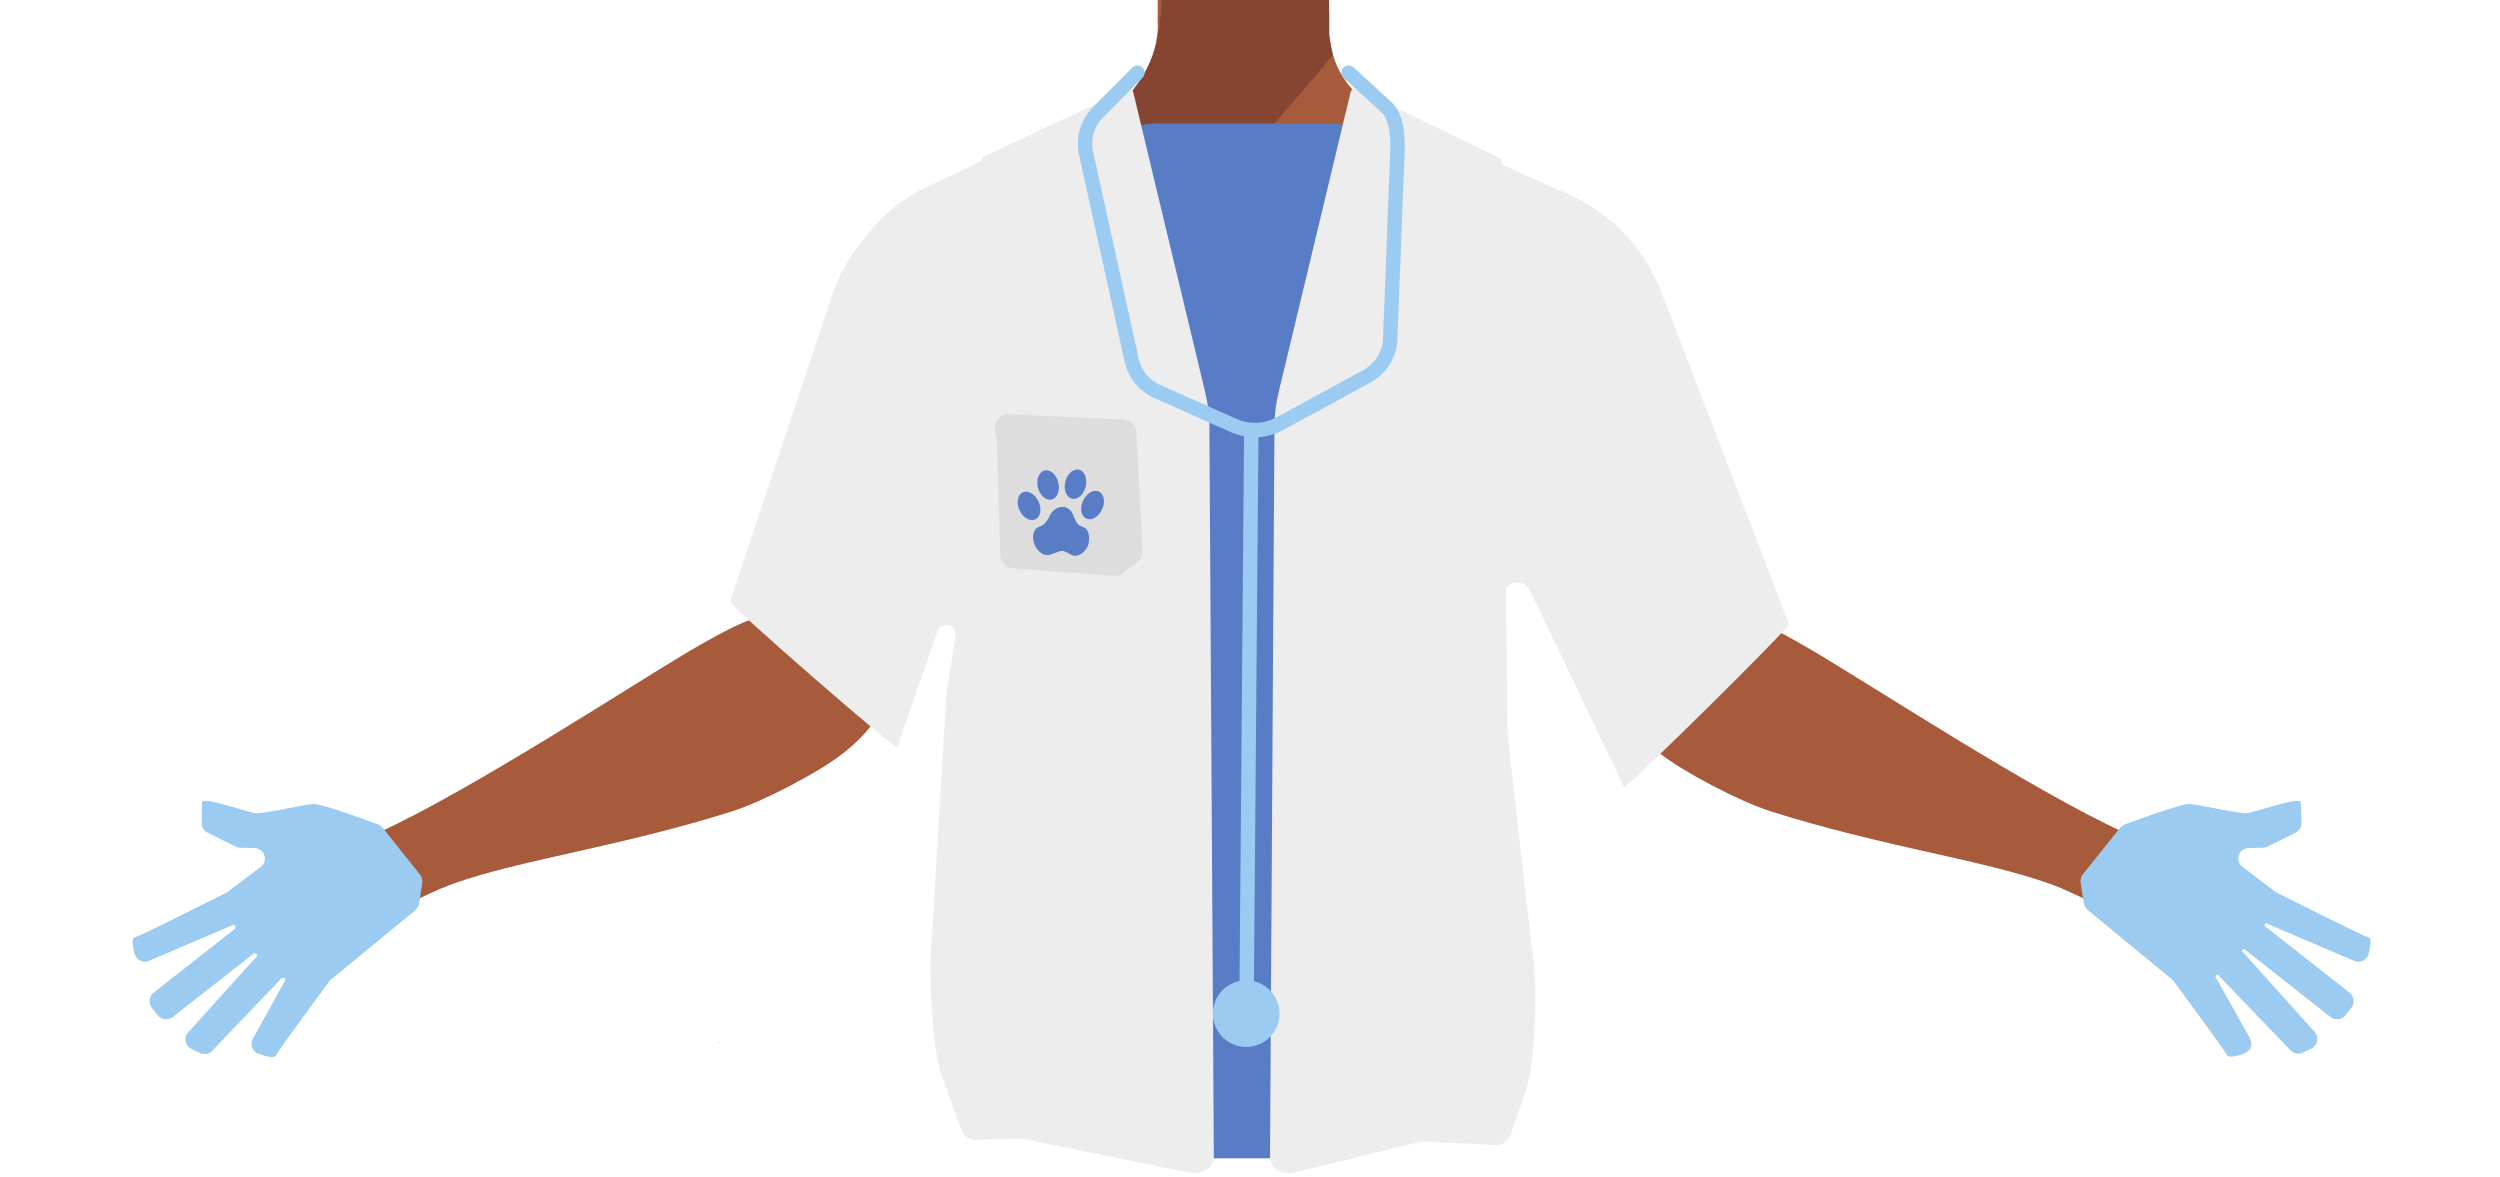 <?xml version="1.0" encoding="utf-8"?>
<!-- Generator: Adobe Illustrator 26.0.3, SVG Export Plug-In . SVG Version: 6.00 Build 0)  -->
<svg version="1.1" id="Layer_1" xmlns="http://www.w3.org/2000/svg" xmlns:xlink="http://www.w3.org/1999/xlink" x="0px" y="0px"
	 viewBox="0 0 788 371" style="enable-background:new 0 0 788 371;" xml:space="preserve">
<style type="text/css">
	.st0{fill:#A85B3B;}
	.st1{fill:#854532;}
	.st2{fill:#473415;}
	.st3{fill:#EDEDED;}
	.st4{fill:#587CC6;}
	.st5{fill:#DDDDDD;}
	.st6{fill:none;stroke:#9CCBF2;stroke-width:4.542;stroke-linecap:round;stroke-miterlimit:10;}
	.st7{fill:#9CCBF2;}
</style>
<polygon points="226.4,328.6 226.5,328.6 226.4,328.5 "/>
<polygon points="226.5,328.6 226.6,328.6 226.6,328.5 "/>
<polygon points="226.4,328.6 226.5,328.6 226.4,328.5 "/>
<polygon points="226.5,328.6 226.6,328.6 226.6,328.5 "/>
<path class="st0" d="M512,92.9c-0.6,38.4-26.2,33.2-36.9,42.3c-12.6,10.8-8.3,50-17.2,64c-2.5,3.8-11.4,10.1-15.8,9.1
	c-12.5-2.9-24-30.7-34.8-37.7c-6.3-4.1-23.6-3.6-30.2,0c-11.3,6.2-22.3,34.9-34.8,37.7c-4.4,1-13.4-5.2-15.8-9.1
	c-8.9-14-4.6-53.2-17.2-64c-10.6-9.1-36.2-3.9-36.9-42.3c-0.4-26.6,35-37.3,35-37.3l40.1-19.9c2.6-1.3,5-2.9,7.1-4.8
	c0.8-0.7,1.6-1.5,2.3-2.3l0.6-0.7v-0.1c3.9-4.7,6.5-10.4,7.2-16.4c0.2-1.4,0.3-2.8,0.2-4.2V4.4v-4.5h54l0.1,5v1.5v3.2
	c0,0.3,0,0.7,0,1l0,0c0,0.6,0.1,1.3,0.2,1.9c0.2,1.5,0.5,3.1,0.9,4.6c2.2,7.7,7.6,14,14.7,17.6l40.5,20.1c1,0.5,2.1,1,3.2,1.3
	C485.1,58.4,512.4,69.5,512,92.9z"/>
<path class="st0" d="M419.6,48.1l-27.5,32.5l-14.8-17.7l-12.4-14.8l0.7-41.6V4.3l0.1-4.5h53V0l0.1,4.7l0,0v1.6l0.1,4.2l0,0v1.3
	l0.1,6.8L419.6,48.1z"/>
<path class="st1" d="M420.1,17.3l-1,1.2c-5.2,6.3-28.8,35-41.8,44.3c-3.2,2.3-5.7,3.4-7.2,2.7c-6.8-3.3-14.8-35.1-14.8-35.1l0.1-0.1
	c0.6-0.6,1.2-1.2,1.7-1.9c0.3-0.4,0.7-0.8,1-1.3l0.1-0.1c3.3-4.5,5.6-9.7,6.7-15.2c0-0.2,0.1-0.4,0.1-0.6c0.3-1.4,0.5-3,0.7-4.8
	c0.1-0.7,0.1-1.4,0.2-2.2c0.1-1.4,0.2-2.9,0.3-4.5h52.7v0.2v4.3v6.7l0.1,0.8l0.1,0.7L420,17L420.1,17.3z"/>
<path class="st0" d="M277.2,200.8c-9.7-15-32.4-8.3-40.5-5.5s-23.1,12.1-30.5,16.7c-18.9,11.6-75.5,47.9-96.4,54.1
	c-14.6,4.4,7.5,25,7.5,25s15.5-9,25.7-12.6c21.4-7.6,52.1-11.5,87.9-22.8c9.4-3,27.2-12.2,34.9-18.3
	C287.2,220.6,280,205.2,277.2,200.8z"/>
<path class="st0" d="M511.7,200.8c9.7-15,32.4-8.3,40.5-5.5c8.1,2.8,23.1,12.1,30.5,16.7c19,11.6,75.5,47.9,96.4,54.1
	c14.6,4.4-7.5,25-7.5,25s-15.5-9-25.7-12.6c-21.4-7.6-52.1-11.5-87.9-22.8c-9.4-3-27.2-12.2-34.9-18.3
	C501.7,220.6,508.8,205.2,511.7,200.8z"/>
<polygon class="st2" points="312,349.2 313.5,278.7 468.5,278.7 470.5,346.2 "/>
<path class="st3" d="M282.8,235.5l12.7-36.5c1.2-3.4,6.2-2.1,5.7,1.4l-2.9,18.2c0,0.1,0,0.2,0,0.3l-4.7,78.7
	c-0.9,8.6,0.2,33.3,3.2,41.5l6.3,17.2c0.7,1.8,2.3,3,4.3,3l74.2-2.4c26.5,4.6-7.7,4.4,18.9,0.6l71.2,3.4c2,0,3.7-1.2,4.4-3.1
	l4.8-13.9c3.2-9.4,3.9-35.5,1.9-45.2l-8.3-73.4c-0.1-0.3-0.1-0.5-0.1-0.8l-0.8-36.2c-0.1-4.9,6.6-6.5,8.7-2.1l29.6,61.9
	c0.4,0.9,52.4-50.4,52-51.4L523.6,91.9c-5.2-13.5-15.5-24.4-28.7-30.4l-57.3-25.7c-1.6-0.7-3.4-0.5-4.7,0.6l-0.6,0.5
	c-26,20.5-62.6,20.6-88.7,0.3l0,0c-1.4-1.1-3.2-1.3-4.8-0.5l-47,22.4c-7,3.3-13.1,8.2-17.9,14.2l-2.7,3.3
	c-3.9,4.9-6.9,10.5-8.9,16.4l-32.2,96.7C229.7,190.6,282.4,236.6,282.8,235.5z"/>
<path class="st4" d="M419.3,365.1h-54.9c-8.2,0-14.9-5.7-14.9-12.6v-301c0-6.9,6.7-12.6,14.9-12.6h54.9c8.2,0,14.9,5.7,14.9,12.6
	v301C434.2,359.4,427.5,365.1,419.3,365.1z"/>
<path class="st3" d="M425.7,29.1l-22.6,94.2c-0.9,3.7-1.4,7.3-1.4,11.1l-1.4,230.5c0,3.1,3.5,5.4,7.1,4.8l69-16.8l-3.1-302.8
	l-45.2-21.9C427,27.7,425.9,28.1,425.7,29.1z"/>
<path class="st3" d="M357.2,29.1l22.6,94.2c0.9,3.7,1.4,7.3,1.4,11.1l1.4,230.5c0,3.1-3.5,5.4-7.1,4.8l-72.3-14.6l6.4-305.5
	l45.2-21.3C355.8,27.7,357.1,28.1,357.2,29.1z"/>
<path class="st5" d="M314.2,138.9l1.1,36.1c0.1,2.1,1.7,3.8,3.8,4.1l32.1,2.4c1,0.1,2-0.2,2.9-0.9l4.5-3.5c1.1-0.9,1.7-2.1,1.6-3.6
	l-2-37.3c-0.1-2.1-1.9-3.8-4-4l-36.2-1.6c-2.6-0.1-4.7,2.1-4.3,4.7l0.4,3.1C314.2,138.6,314.2,138.7,314.2,138.9z"/>
<g>
	<ellipse transform="matrix(0.972 -0.237 0.237 0.972 -26.805 82.609)" class="st4" cx="330.2" cy="152.8" rx="3.3" ry="4.7"/>
	
		<ellipse transform="matrix(0.906 -0.423 0.423 0.906 -36.937 152.342)" class="st4" cx="324.4" cy="159.3" rx="3.3" ry="4.7"/>
	<ellipse transform="matrix(0.237 -0.972 0.972 0.237 110.151 445.817)" class="st4" cx="338.9" cy="152.8" rx="4.7" ry="3.3"/>
	<ellipse transform="matrix(0.423 -0.906 0.906 0.423 54.33 403.925)" class="st4" cx="344.5" cy="159.3" rx="4.7" ry="3.3"/>
	<path class="st4" d="M341.6,166.2c0,0-1.4-0.5-1.9-1c-0.2-0.2-0.7-1.1-1.1-2c-0.1-0.5-0.4-1-0.6-1.4v-0.1l0,0c-0.7-1.2-2-2-3.1-1.9
		c-1.5-0.1-3.3,1-4.2,3.1v0.1c-0.4,0.6-0.9,1.5-1.4,2c-0.7,0.7-1.9,1.1-1.9,1.1l0,0c-0.1,0-0.2,0-0.2,0.1c-1.6,0.7-2.1,3.3-1,5.7
		s3.3,3.6,5,2.9c0.1-0.1,0.4-0.1,0.5-0.2c0.5-0.2,2.5-1,3.1-1c0.7,0,2.6,1.1,3.1,1.4c1.6,0.7,3.8-0.5,5-2.9
		C343.7,169.6,343.3,167,341.6,166.2z"/>
</g>
<g>
	<path class="st6" d="M358.5,22.9l-12.3,12.4c-3.5,3.5-4.9,8.3-3.9,12.9l14.4,65.3c0.9,4.4,4.1,8.3,8.5,10.1l23.6,10.5
		c4.7,2.1,10,1.9,14.5-0.5l27.2-14.8c4.7-2.5,7.6-7.1,7.7-12.1l2.3-59.8c0.1-4.3-0.4-10.5-3.7-13.3l-11.7-10.7"/>
	<line class="st6" x1="394.4" y1="136.1" x2="392.9" y2="318.3"/>
	<circle class="st7" cx="392.8" cy="319.5" r="10.5"/>
</g>
<path class="st7" d="M120.7,261c-0.4-0.5-0.9-0.8-1.4-1.1c-3.7-1.4-18-6.6-20.6-6.5c-3,0.2-15.7,3.2-18.2,2.9
	c-2.5-0.3-16.6-5.3-16.8-3.5c-0.1,1.2-0.1,4.5-0.1,6.7c0,1.3,0.7,2.4,1.9,3l8.9,4.4c0.4,0.2,0.9,0.3,1.4,0.3l4.4,0.1
	c3.2,0.1,4.5,4.1,1.9,6l-10.3,7.8c-0.2,0.1-0.3,0.2-0.5,0.3c-2.8,1.4-27.2,13.7-28.9,14.1c-1,0.2-0.6,2.8,0,5.1
	c0.5,2,2.7,3.1,4.5,2.3l26.4-11.3c0.7-0.3,1.3,0.7,0.7,1.2l-25.6,20.1c-1.4,1.1-1.7,3.2-0.6,4.7l1.9,2.4c1.1,1.4,3.2,1.7,4.7,0.6
	l25.5-20c0.7-0.5,1.5,0.4,0.9,1l-21.5,23.8c-1.5,1.6-1,4.2,1,5.2l2.7,1.3c1.3,0.6,2.9,0.4,3.9-0.7l21.8-22.8
	c0.6-0.6,1.5,0.1,1.1,0.8l-10.1,18.2c-1,1.8-0.2,4,1.7,4.7c2.3,0.9,5,1.6,5.6,0.5c1-1.9,14.8-20.6,16.8-23.3
	c0.2-0.2,0.3-0.4,0.6-0.6l26.5-21.8c0.6-0.5,1-1.3,1.2-2.1l1-6.5c0.1-0.9-0.1-1.8-0.7-2.6L120.7,261z"/>
<path class="st7" d="M668.2,261c0.4-0.5,0.9-0.8,1.4-1.1c3.7-1.4,18-6.6,20.6-6.5c3,0.2,15.8,3.2,18.2,2.9
	c2.4-0.3,16.5-5.3,16.8-3.5c0.1,1.2,0.2,4.5,0.2,6.7c0,1.3-0.7,2.4-1.9,3l-8.9,4.4c-0.4,0.2-0.9,0.3-1.4,0.3l-4.4,0.1
	c-3.2,0.1-4.5,4.1-1.9,6l10.3,7.8c0.2,0.1,0.3,0.2,0.5,0.3c2.8,1.4,27.2,13.7,28.9,14.1c1,0.2,0.6,2.8,0,5.1c-0.5,2-2.7,3.1-4.5,2.3
	l-27.6-11.8c-0.6-0.2-1,0.5-0.5,0.9l26.6,20.9c1.4,1.1,1.7,3.2,0.6,4.7l-1.9,2.4c-1.1,1.4-3.2,1.7-4.7,0.6l-27-21.3
	c-0.5-0.4-1.1,0.3-0.7,0.7l22.7,25.3c1.5,1.6,1,4.2-1,5.2l-2.7,1.3c-1.3,0.6-2.9,0.4-3.9-0.7l-22.8-23.7c-0.4-0.4-1.1,0.1-0.8,0.6
	l10.8,19.3c1,1.8,0.2,4-1.7,4.7c-2.3,0.9-5,1.6-5.6,0.5c-1-1.9-14.8-20.6-16.8-23.3c-0.2-0.2-0.3-0.4-0.6-0.6L658,286.8
	c-0.6-0.5-1-1.3-1.2-2.1l-1-6.5c-0.1-0.9,0.1-1.8,0.7-2.6L668.2,261z"/>
</svg>
